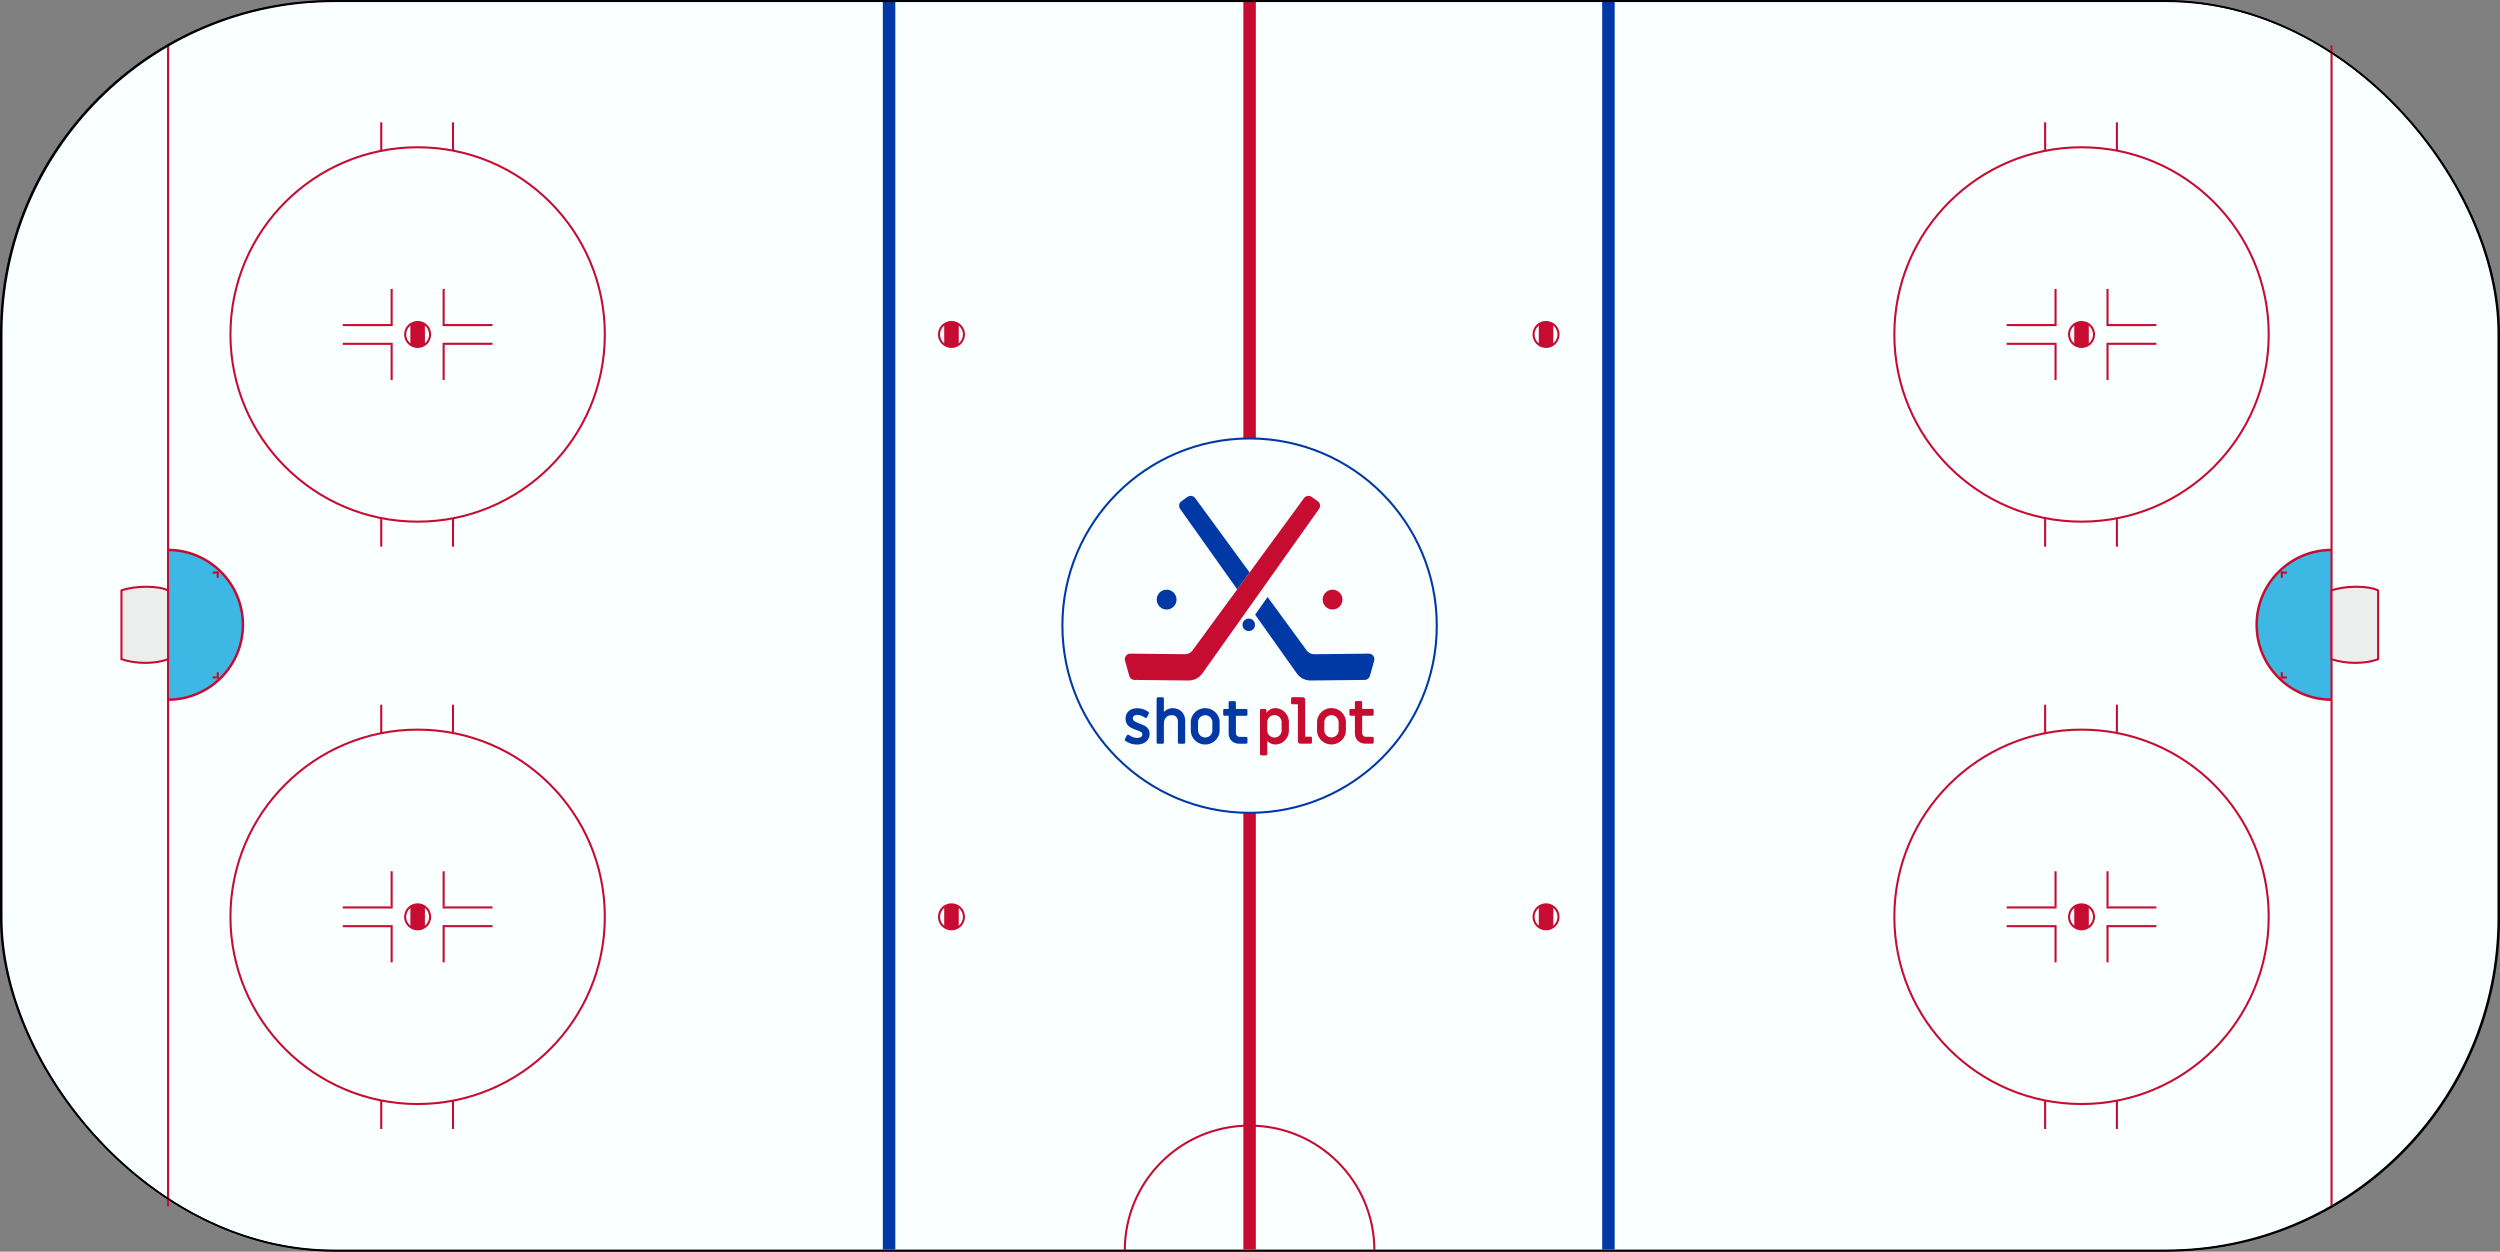 <svg xmlns="http://www.w3.org/2000/svg" xmlns:xlink="http://www.w3.org/1999/xlink" viewBox="0 0 6010 3009"><rect x="0" y="0" width="6010" height="3009" fill="#808080" stroke="none"/><defs><style>.a,.c,.g,.s{fill:none;}.b,.d,.j{fill:#faffff;}.b,.s{stroke:#000;stroke-width:4px;}.c,.g,.i{stroke:#c60c30;}.c,.j{stroke-width:30px;}.d,.j{stroke:#0039a6;}.d,.g,.i{stroke-width:5px;}.e{fill:#0039a6;}.f{fill:#c60c30;}.h{fill:#3db7e4;}.i{fill:#eceeee;}.k{clip-path:url(#a);}.l{clip-path:url(#b);}.m{clip-path:url(#c);}.n{clip-path:url(#d);}.o{clip-path:url(#e);}.p{clip-path:url(#f);}.q{clip-path:url(#g);}.r{clip-path:url(#h);}</style><clipPath id="a"><circle class="a" cx="1004" cy="804.049" r="30"/></clipPath><clipPath id="b"><circle class="a" cx="1004" cy="2204.049" r="30"/></clipPath><clipPath id="c"><circle class="a" cx="5004" cy="804.049" r="30"/></clipPath><clipPath id="d"><circle class="a" cx="5004" cy="2204.049" r="30"/></clipPath><clipPath id="e"><circle class="a" cx="2287.333" cy="804.049" r="30"/></clipPath><clipPath id="f"><circle class="a" cx="2287.333" cy="2204.049" r="30"/></clipPath><clipPath id="g"><circle class="a" cx="3716.667" cy="804.049" r="30"/></clipPath><clipPath id="h"><circle class="a" cx="3716.667" cy="2204.049" r="30"/></clipPath></defs><title>InternationalRink</title><rect class="b" x="2" y="2" width="6004" height="3004" rx="800"/><line class="c" x1="3004" y1="4.049" x2="3004" y2="3004.049"/><circle class="d" cx="3004" cy="1504.049" r="450"/><circle class="e" cx="3002" cy="1502.049" r="15"/><path class="e" d="M2873.268,1197.588a13.466,13.466,0,0,0-18.585-3.002l-14.403,10.243a13.426,13.426,0,0,0-3.167,18.68l137.136,193.365,29.777-40.674Z"/><path class="e" d="M3301.241,1576.607l-.004-.004a13.856,13.856,0,0,0-10.781-5.246l-130.711,1.376h-.233a22.929,22.929,0,0,1-18.263-9.091l-93.944-128.325-29.989,42.288L3117.651,1619.09a40.789,40.789,0,0,0,32.926,16.823h.423l129.542-1.363a13.477,13.477,0,0,0,12.762-9.786l10.201-36.386A13.46,13.46,0,0,0,3301.241,1576.607Z"/><path class="f" d="M3167.773,1204.829l-14.405-10.243a13.472,13.472,0,0,0-18.585,3.004l-130.758,178.61-29.777,40.674-107.415,146.725a23.407,23.407,0,0,1-18.525,9.134l-130.715-1.376a13.673,13.673,0,0,0-10.781,5.251,13.462,13.462,0,0,0-2.265,11.772l10.198,36.39a13.479,13.479,0,0,0,12.765,9.781l129.542,1.363h.421a40.803,40.803,0,0,0,32.954-16.866l280.508-395.539A13.421,13.421,0,0,0,3167.773,1204.829Z"/><path class="e" d="M2718.019,1787.391a44.584,44.584,0,0,1-12.977-6.845,2.656,2.656,0,0,1-.949-1.531,3.301,3.301,0,0,1,.073-1.82q1.015-2.331,4.953-9.187a3.42,3.42,0,0,1,2.914-1.751,4.116,4.116,0,0,1,2.041.584,44.153,44.153,0,0,0,9.841,5.318,28.168,28.168,0,0,0,9.698,1.674q6.122-.006,9.327-2.269a7.174,7.174,0,0,0,3.206-6.196,6.032,6.032,0,0,0-2.771-5.249q-2.774-1.884-10.5-4.8l-5.249-2.041a63.696,63.696,0,0,1-10.936-5.318,24.432,24.432,0,0,1-7.657-7.796q-3.139-4.945-3.14-12.388-.003-11.514,7.647-18.298t20.333-6.787a45.277,45.277,0,0,1,14.579,2.396,41.756,41.756,0,0,1,12.54,6.625,2.677,2.677,0,0,1,.947,1.531,3.314,3.314,0,0,1-.072,1.824q-1.31,3.061-4.37,9.187a2.931,2.931,0,0,1-2.769,1.604,4.061,4.061,0,0,1-2.041-.584q-10.062-6.551-18.663-6.551-4.957.006-7.798,2.118a6.948,6.948,0,0,0-2.841,5.906,7.794,7.794,0,0,0,3.212,6.339q3.203,2.551,11.81,5.898,8.308,3.206,12.904,5.465a24.983,24.983,0,0,1,8.459,7.139q3.864,4.882,3.869,12.604a23.741,23.741,0,0,1-3.857,13.416,25.412,25.412,0,0,1-10.784,9.044,37.371,37.371,0,0,1-15.818,3.212A46.82,46.82,0,0,1,2718.019,1787.391Z"/><path class="e" d="M2781.404,1787.074a2.985,2.985,0,0,1-.875-2.188l-.044-105.545a2.989,2.989,0,0,1,3.059-3.061l11.371-.004a2.986,2.986,0,0,1,3.061,3.057l.015,32.22a31.82,31.82,0,0,1,9.616-6.636,26.935,26.935,0,0,1,11.077-2.412,32.235,32.235,0,0,1,15.967,3.857,26.945,26.945,0,0,1,10.718,10.784,32.698,32.698,0,0,1,3.796,15.963l.023,51.75a2.986,2.986,0,0,1-3.061,3.061l-11.367.004a2.992,2.992,0,0,1-3.065-3.061l-.019-49.566q-.006-7.723-3.942-11.874-3.937-4.157-11.081-4.151-8.604.006-13.628,5.62-5.021,5.612-5.021,15.379l.019,44.608a2.992,2.992,0,0,1-3.061,3.065l-11.369.004A2.966,2.966,0,0,1,2781.404,1787.074Z"/><path class="e" d="M2879.94,1785.207a34.537,34.537,0,0,1-12.616-12.457,32.827,32.827,0,0,1-4.669-17.057l-.008-19.098a32.849,32.849,0,0,1,4.654-17.057,34.898,34.898,0,0,1,60.064-.027,32.863,32.863,0,0,1,4.669,17.057l.012,19.098a32.852,32.852,0,0,1-4.657,17.057,35.089,35.089,0,0,1-47.448,12.484Zm29.588-17.362a16.563,16.563,0,0,0,5.025-12.171l-.012-19.098a17.2,17.2,0,1,0-34.4.015l.008,19.098a17.213,17.213,0,0,0,29.379,12.156Z"/><path class="e" d="M2960.753,1780.87q-7.079-6.998-7.081-18.367l-.015-41.836-10.061.004a2.998,2.998,0,0,1-3.065-3.061v-10.204a2.986,2.986,0,0,1,3.057-3.061l10.061-.004-.008-15.747a2.992,2.992,0,0,1,3.061-3.065l11.371-.004a2.992,2.992,0,0,1,3.061,3.061l.008,15.747,24.636-.012a2.986,2.986,0,0,1,3.061,3.061l.004,10.347a2.986,2.986,0,0,1-3.057,3.065l-24.636.012.015,40.963a9.575,9.575,0,0,0,2.555,6.992,9.014,9.014,0,0,0,6.779,2.624l15.306.139a2.986,2.986,0,0,1,3.065,3.061v10.204a2.98,2.98,0,0,1-3.057,3.061l-16.616.008Q2967.822,1787.864,2960.753,1780.87Z"/><path class="f" d="M3029.883,1815.104a2.984,2.984,0,0,1-.874-2.188l-.046-105.541a2.992,2.992,0,0,1,3.061-3.065l9.473-.004a2.998,2.998,0,0,1,3.065,3.061v6.559a25.174,25.174,0,0,1,9.4-8.604,25.653,25.653,0,0,1,12.028-2.922,30.325,30.325,0,0,1,16.11,4.584,34.257,34.257,0,0,1,11.959,12.31,32.825,32.825,0,0,1,4.453,16.62l.008,20.265a33.177,33.177,0,0,1-4.368,16.616,33.763,33.763,0,0,1-11.804,12.326,30.502,30.502,0,0,1-16.322,4.6,25.272,25.272,0,0,1-10.424-2.253,29.326,29.326,0,0,1-9.114-6.486l.015,31.926a2.986,2.986,0,0,1-3.061,3.061l-11.371.004A2.966,2.966,0,0,1,3029.883,1815.104Zm46.119-47.182a16.572,16.572,0,0,0,5.025-12.175l-.008-19.387a17.162,17.162,0,0,0-17.208-17.192,16.809,16.809,0,0,0-12.245,5.032,16.453,16.453,0,0,0-5.098,12.175l.012,19.388a16.44,16.44,0,0,0,5.106,12.171,16.826,16.826,0,0,0,12.249,5.025A16.586,16.586,0,0,0,3076.002,1767.922Z"/><path class="f" d="M3121.943,1785.98a6.063,6.063,0,0,1-1.824-4.449l-.039-88.488-13.265.008a2.986,2.986,0,0,1-3.061-3.061l-.004-10.788a2.992,2.992,0,0,1,3.057-3.061l24.493-.012a6.229,6.229,0,0,1,6.269,6.265l.039,88.488,13.269-.004a2.992,2.992,0,0,1,3.061,3.061l.004,10.788a2.986,2.986,0,0,1-3.057,3.061l-24.493.012A6.06,6.06,0,0,1,3121.943,1785.98Z"/><path class="f" d="M3183.429,1785.076a34.487,34.487,0,0,1-12.612-12.453,32.867,32.867,0,0,1-4.673-17.057l-.008-19.098a32.852,32.852,0,0,1,4.657-17.057,34.891,34.891,0,0,1,60.06-.027,32.817,32.817,0,0,1,4.673,17.053l.008,19.098a32.866,32.866,0,0,1-4.657,17.061,35.091,35.091,0,0,1-47.448,12.481Zm29.591-17.358a16.602,16.602,0,0,0,5.025-12.175l-.012-19.098a17.202,17.202,0,1,0-34.404.015l.008,19.098a17.218,17.218,0,0,0,29.383,12.16Z"/><path class="f" d="M3264.242,1780.743q-7.073-6.998-7.077-18.371l-.019-41.836-10.061.008a2.992,2.992,0,0,1-3.061-3.061l-.004-10.204a2.986,2.986,0,0,1,3.061-3.061l10.061-.008-.008-15.747a2.986,2.986,0,0,1,3.057-3.061l11.367-.004a2.986,2.986,0,0,1,3.065,3.057l.008,15.747,24.64-.008a2.986,2.986,0,0,1,3.061,3.057l.004,10.347a3.004,3.004,0,0,1-3.061,3.069l-24.64.008.019,40.963a9.593,9.593,0,0,0,2.559,6.996,8.988,8.988,0,0,0,6.776,2.621l15.31.143a2.992,2.992,0,0,1,3.065,3.057l.004,10.204a2.998,2.998,0,0,1-3.061,3.065l-16.62.008Q3271.317,1787.731,3264.242,1780.743Z"/><circle class="e" cx="2804.57" cy="1441.424" r="23.848"/><circle class="f" cx="3203.482" cy="1441.424" r="23.848"/><path class="g" d="M3304,3006c0-165.82-134.18-300-300-300s-300,134.18-300,300"/><path class="h" d="M404,1682.049a180,180,0,0,0,0-360"/><path class="f" d="M404,1685.049v-6c97.602,0,177-79.398,177-177s-79.398-177-177-177v-6c100.908,0,183,82.092,183,183S504.908,1685.049,404,1685.049Z"/><line class="g" x1="511" y1="1628.549" x2="526" y2="1628.549"/><line class="g" x1="523.5" y1="1616.049" x2="523.5" y2="1631.049"/><line class="g" x1="511" y1="1376.549" x2="526" y2="1376.549"/><line class="g" x1="523.5" y1="1389.049" x2="523.5" y2="1374.049"/><line class="g" x1="404" y1="109" x2="404" y2="2900"/><path class="i" d="M292,1584.694c34.461,11.807,80.917,11.807,112,0v-165.29c-22.617-11.807-79.69-11.807-112,0Z"/><path class="h" d="M5605,1682.049a180,180,0,0,1,0-360"/><path class="f" d="M5605,1685.049c-100.902,0-183-82.092-183-183s82.098-183,183-183v6c-97.602,0-177,79.398-177,177,0,97.596,79.398,177,177,177Z"/><line class="g" x1="5498" y1="1628.549" x2="5483" y2="1628.549"/><line class="g" x1="5485.5" y1="1616.049" x2="5485.5" y2="1631.049"/><line class="g" x1="5498" y1="1376.549" x2="5483" y2="1376.549"/><line class="g" x1="5485.5" y1="1389.049" x2="5485.5" y2="1374.049"/><line class="g" x1="5605" y1="109" x2="5605" y2="2900"/><path class="i" d="M5605,1584.694c34.461,11.807,80.917,11.807,112,0v-165.29c-22.617-11.807-79.69-11.807-112,0Z"/><line class="j" x1="2137.333" y1="4.049" x2="2137.333" y2="3004.049"/><line class="j" x1="3866.667" y1="4.049" x2="3866.667" y2="3004.049"/><circle class="g" cx="1004" cy="804.049" r="450"/><g class="k"><rect class="f" x="986.5" y="774.049" width="35" height="60"/></g><circle class="g" cx="1004" cy="804.049" r="30"/><line class="g" x1="824" y1="781.5" x2="944" y2="781.5"/><line class="g" x1="941.5" y1="779.549" x2="941.5" y2="694.549"/><line class="g" x1="824" y1="826.549" x2="944" y2="826.549"/><line class="g" x1="941.5" y1="828.5" x2="941.5" y2="913.5"/><line class="g" x1="1184" y1="781.5" x2="1064" y2="781.5"/><line class="g" x1="1066.5" y1="779.549" x2="1066.5" y2="694.549"/><line class="g" x1="1184" y1="826.5" x2="1064" y2="826.5"/><line class="g" x1="1066.5" y1="828.451" x2="1066.5" y2="913.451"/><line class="g" x1="916.5" y1="1246" x2="916.5" y2="1314.049"/><line class="g" x1="1089" y1="1247" x2="1089" y2="1314.049"/><line class="g" x1="916.5" y1="362.098" x2="916.5" y2="294.049"/><line class="g" x1="1089" y1="361.098" x2="1089" y2="294.049"/><circle class="g" cx="1004" cy="2204.049" r="450"/><g class="l"><rect class="f" x="986.5" y="2174.049" width="35" height="60"/></g><circle class="g" cx="1004" cy="2204.049" r="30"/><line class="g" x1="824" y1="2181.5" x2="944" y2="2181.5"/><line class="g" x1="941.5" y1="2179.549" x2="941.5" y2="2094.549"/><line class="g" x1="824" y1="2226.549" x2="944" y2="2226.549"/><line class="g" x1="941.5" y1="2228.5" x2="941.5" y2="2313.5"/><line class="g" x1="1184" y1="2181.5" x2="1064" y2="2181.5"/><line class="g" x1="1066.5" y1="2179.549" x2="1066.5" y2="2094.549"/><line class="g" x1="1184" y1="2226.5" x2="1064" y2="2226.5"/><line class="g" x1="1066.5" y1="2228.451" x2="1066.5" y2="2313.451"/><line class="g" x1="916.5" y1="2646" x2="916.5" y2="2714.049"/><line class="g" x1="1089" y1="2647" x2="1089" y2="2714.049"/><line class="g" x1="916.5" y1="1762.098" x2="916.5" y2="1694.049"/><line class="g" x1="1089" y1="1761.098" x2="1089" y2="1694.049"/><circle class="g" cx="5004" cy="804.049" r="450"/><g class="m"><rect class="f" x="4986.5" y="774.049" width="35" height="60"/></g><circle class="g" cx="5004" cy="804.049" r="30"/><line class="g" x1="4824" y1="781.5" x2="4944" y2="781.5"/><line class="g" x1="4941.5" y1="779.549" x2="4941.5" y2="694.549"/><line class="g" x1="4824" y1="826.549" x2="4944" y2="826.549"/><line class="g" x1="4941.5" y1="828.5" x2="4941.5" y2="913.5"/><line class="g" x1="5184" y1="781.5" x2="5064" y2="781.5"/><line class="g" x1="5066.5" y1="779.549" x2="5066.5" y2="694.549"/><line class="g" x1="5184" y1="826.5" x2="5064" y2="826.5"/><line class="g" x1="5066.5" y1="828.451" x2="5066.5" y2="913.451"/><line class="g" x1="4916.5" y1="1246" x2="4916.5" y2="1314.049"/><line class="g" x1="5089" y1="1247" x2="5089" y2="1314.049"/><line class="g" x1="4916.5" y1="362.098" x2="4916.5" y2="294.049"/><line class="g" x1="5089" y1="361.098" x2="5089" y2="294.049"/><circle class="g" cx="5004" cy="2204.049" r="450"/><g class="n"><rect class="f" x="4986.5" y="2174.049" width="35" height="60"/></g><circle class="g" cx="5004" cy="2204.049" r="30"/><line class="g" x1="4824" y1="2181.5" x2="4944" y2="2181.5"/><line class="g" x1="4941.5" y1="2179.549" x2="4941.5" y2="2094.549"/><line class="g" x1="4824" y1="2226.549" x2="4944" y2="2226.549"/><line class="g" x1="4941.5" y1="2228.5" x2="4941.5" y2="2313.5"/><line class="g" x1="5184" y1="2181.5" x2="5064" y2="2181.5"/><line class="g" x1="5066.5" y1="2179.549" x2="5066.5" y2="2094.549"/><line class="g" x1="5184" y1="2226.5" x2="5064" y2="2226.5"/><line class="g" x1="5066.5" y1="2228.451" x2="5066.5" y2="2313.451"/><line class="g" x1="4916.5" y1="2646" x2="4916.5" y2="2714.049"/><line class="g" x1="5089" y1="2647" x2="5089" y2="2714.049"/><line class="g" x1="4916.5" y1="1762.098" x2="4916.5" y2="1694.049"/><line class="g" x1="5089" y1="1761.098" x2="5089" y2="1694.049"/><g class="o"><rect class="f" x="2269.833" y="774.049" width="35" height="60"/></g><circle class="g" cx="2287.333" cy="804.049" r="30"/><g class="p"><rect class="f" x="2269.833" y="2174.049" width="35" height="60"/></g><circle class="g" cx="2287.333" cy="2204.049" r="30"/><g class="q"><rect class="f" x="3699.167" y="774.049" width="35" height="60"/></g><circle class="g" cx="3716.667" cy="804.049" r="30"/><g class="r"><rect class="f" x="3699.167" y="2174.049" width="35" height="60"/></g><circle class="g" cx="3716.667" cy="2204.049" r="30"/><rect class="s" x="4" y="3" width="6004" height="3004" rx="800"/></svg>